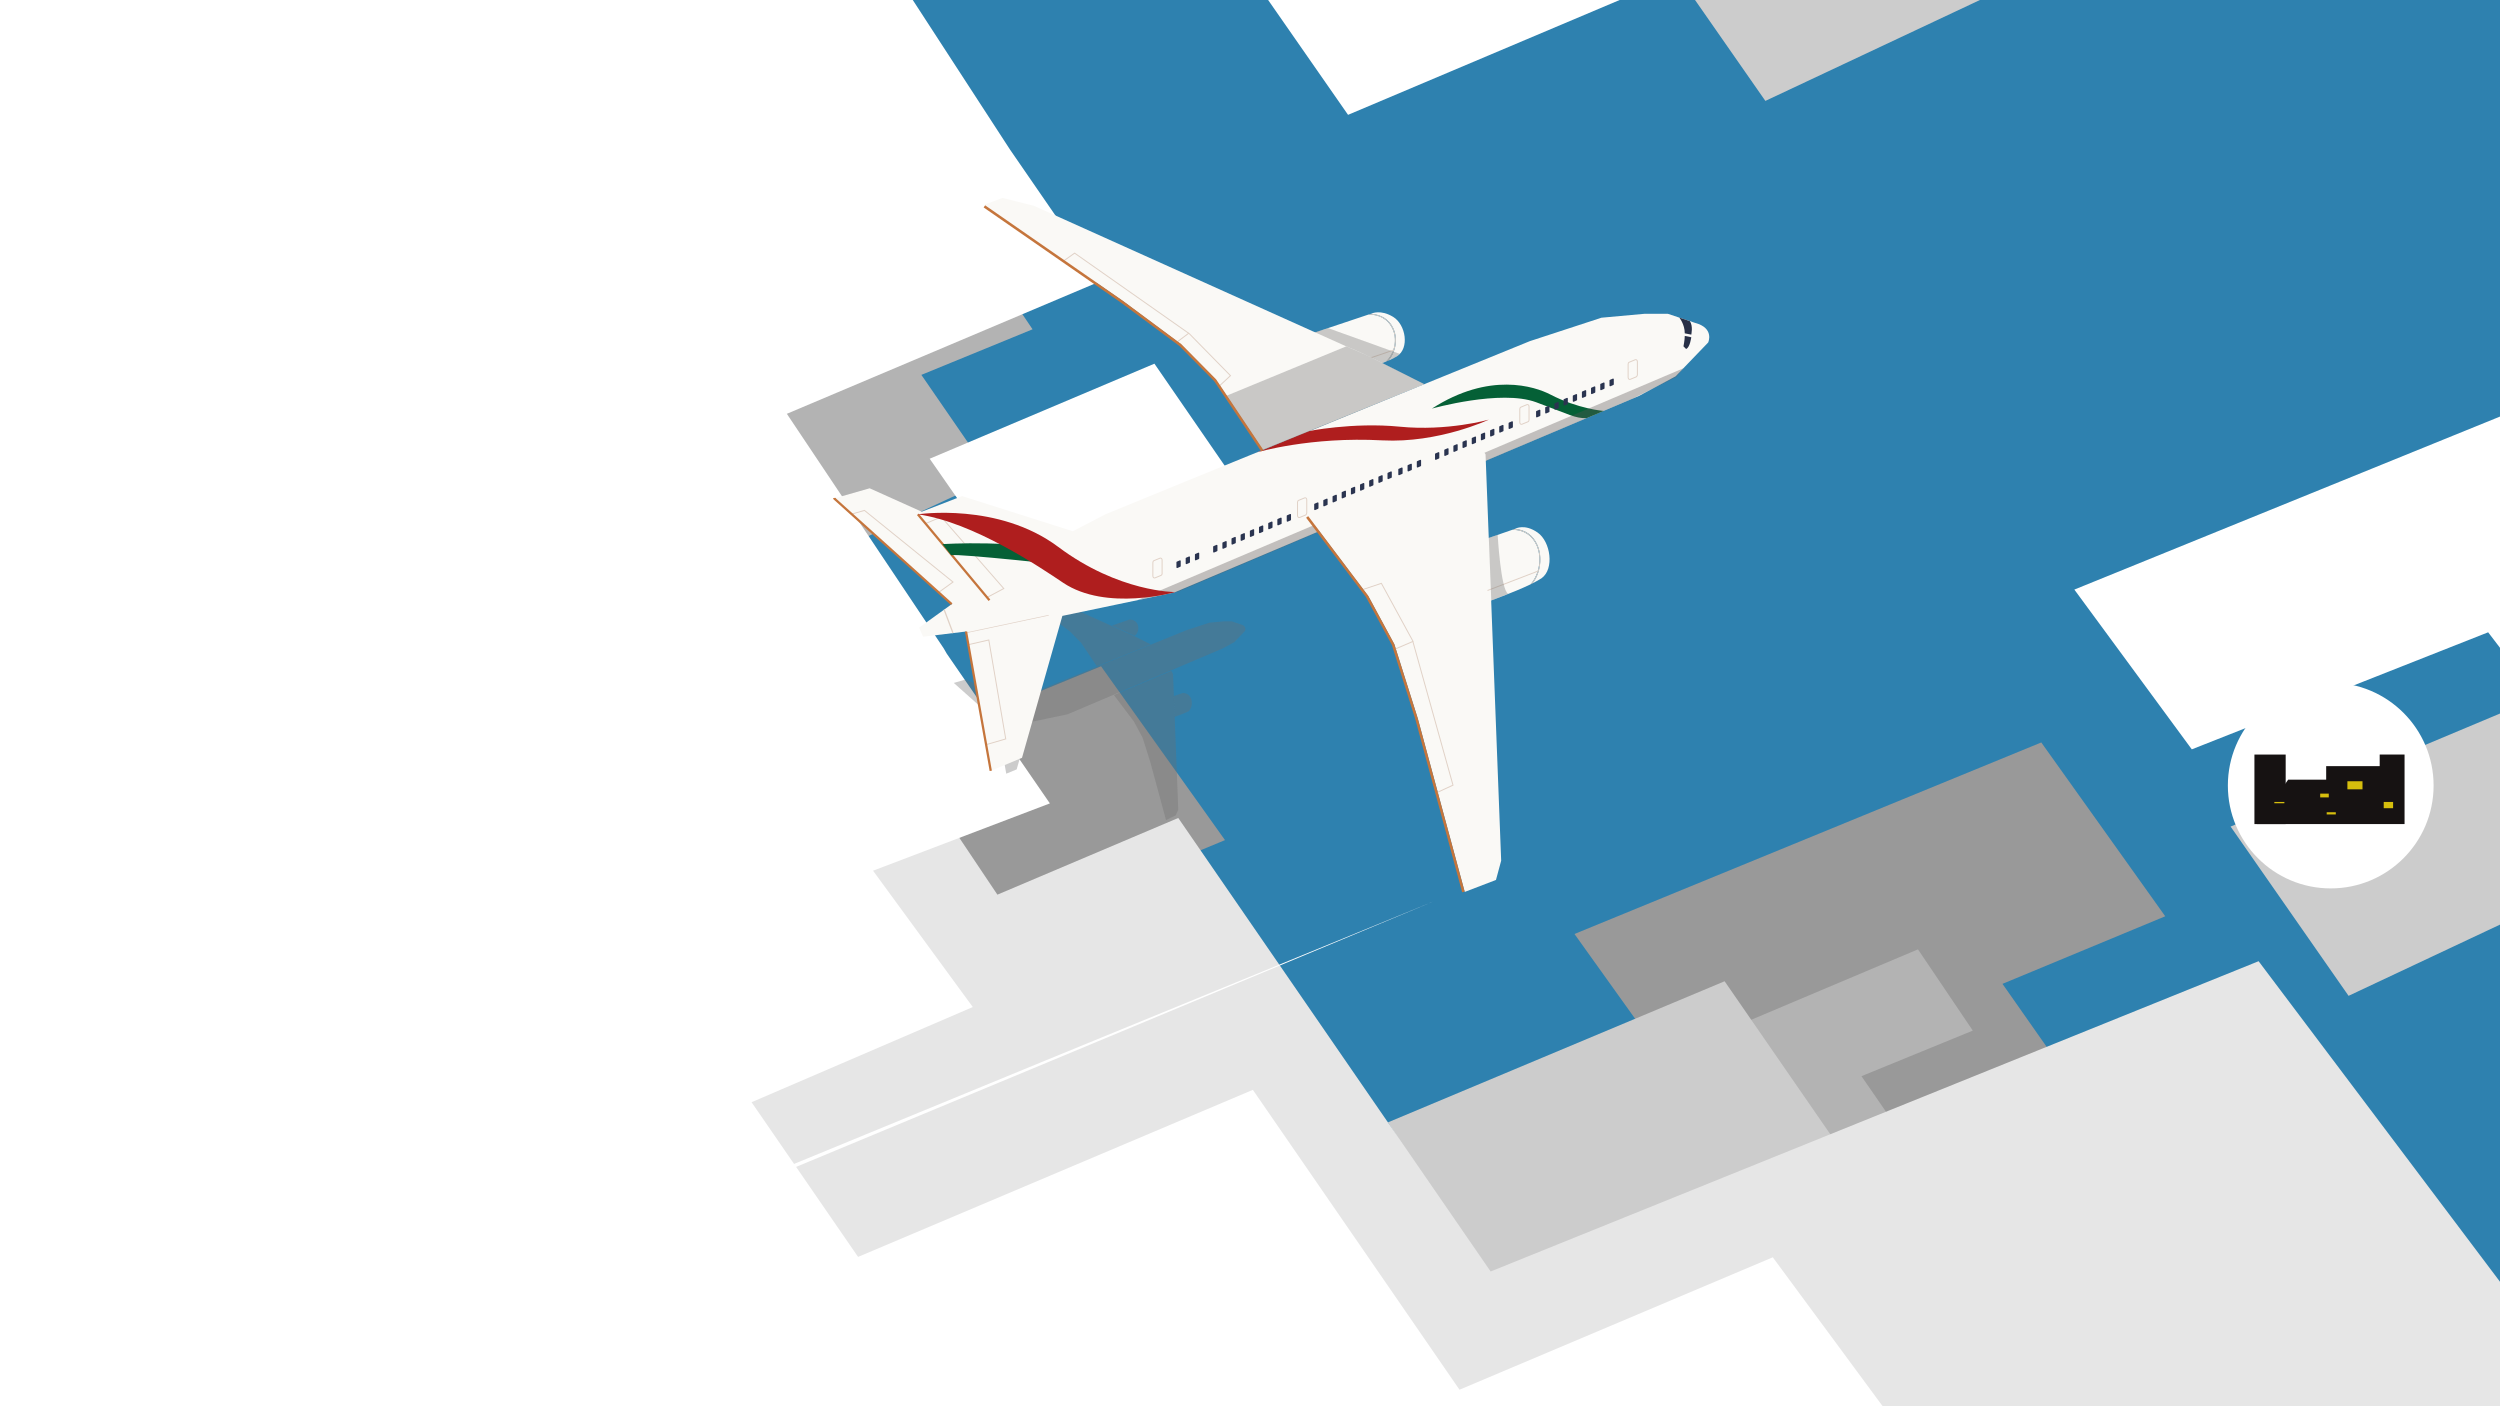 <?xml version="1.0" encoding="utf-8"?>
<!-- Generator: Adobe Illustrator 23.0.1, SVG Export Plug-In . SVG Version: 6.00 Build 0)  -->
<svg version="1.1" id="Laag_1" xmlns="http://www.w3.org/2000/svg" xmlns:xlink="http://www.w3.org/1999/xlink" x="0px" y="0px"
	 viewBox="0 0 1920 1080" style="enable-background:new 0 0 1920 1080;" xml:space="preserve">
<style type="text/css">
	.st0{fill:#2E81AF;}
	.st1{fill:#999999;}
	.st2{fill:#B3B3B3;}
	.st3{fill:#CCCCCC;}
	.st4{fill:#E6E6E6;}
	.st5{fill:#FFFFFF;}
	.st6{opacity:0.35;fill:#6D6D6D;enable-background:new    ;}
	.st7{opacity:0.35;}
	.st8{fill:#6D6D6D;}
	.st9{fill:none;stroke:#C5753C;stroke-width:1.75;stroke-miterlimit:10;}
	.st10{fill:#FAF9F6;}
	.st11{fill:#272F46;}
	.st12{fill:none;stroke:#E0D1C6;stroke-width:0.75;stroke-miterlimit:10;}
	.st13{fill:none;stroke:#E0D1C6;stroke-miterlimit:10;}
	.st14{fill:#C5753C;}
	.st15{fill:none;stroke:#E0D1C6;stroke-width:0.5;stroke-miterlimit:10;}
	.st16{fill:#056036;}
	.st17{fill:#2A3450;}
	.st18{fill:#AF1E1E;}
	.st19{opacity:0.35;fill:#595353;enable-background:new    ;}
	.st20{fill:#E0D1C6;}
	.st21{opacity:0.25;fill:#6D6D6D;enable-background:new    ;}
	.st22{fill:none;stroke:#C5753C;stroke-width:2;stroke-miterlimit:10;}
	.st23{display:none;fill:none;stroke:#E0E0E0;stroke-width:6;stroke-miterlimit:10;}
	.st24{fill:none;stroke:#E0E0E0;stroke-width:6;stroke-miterlimit:10;}
	.st25{fill:#161212;}
	.st26{fill:#D6BE0D;}
</style>
<g id="ondergrond_2.0">
	<rect class="st0" width="1920" height="1080"/>
</g>
<g id="wolken">
	<polyline class="st1" points="1255.7,782.3 1209.2,717.3 1567.7,570.2 1662.9,703.7 1537.9,755.6 1581.6,817.9 1348.2,909.8 
		1277.8,814 1255.7,782.3 	"/>
	<polyline class="st1" points="533.6,723.8 487.2,658.8 845.6,511.7 940.8,645.2 815.8,697.1 859.6,759.4 692.4,825.2 555.7,755.5 
		533.6,723.8 	"/>
	<polyline class="st2" points="1281,921 1221.8,835.2 1473,729.1 1515.1,791.5 1429.6,826.5 1484.4,905.9 1327.1,979.1 1281,921 	
		"/>
	<polyline class="st2" points="559,382.4 499.8,296.6 750.9,190.5 793,252.9 707.6,287.9 762.3,367.3 605,440.5 559,382.4 	"/>
	<polyline class="st3" points="1065.9,862 1324.5,753.6 1407.6,873.9 1142.3,981.8 1065.9,862 	"/>
	<polyline class="st2" points="1928.2,693.8 1869,608 2120.2,501.9 2161.9,559.9 2076.8,599.3 2131.6,678.7 1974.3,751.8 
		1928.2,693.8 	"/>
	<polyline class="st3" points="1713.1,634.8 1971.7,526.3 2054.8,646.7 1803.7,764.8 1713.1,634.8 	"/>
	<polyline class="st3" points="1265.2,-52.5 1507.9,-164 1606.9,-40.6 1355.8,77.5 1265.2,-52.5 	"/>
	<g id="Laag_15">
		<polyline class="st4" points="736.6,643.2 766,687.1 904.9,628.2 1144.8,976.5 1734.6,738.2 1992,1080 538,1080 538,646.4 
			736.6,643.2 		"/>
	</g>
	<polygon class="st5" points="714,352.3 774.9,439.8 947,367 886.6,279.3 	"/>
	<polygon class="st5" points="928.9,-64.7 1035.3,88.2 1342.5,-41.7 1223.1,-191.9 	"/>
	<polygon class="st5" points="1593.1,452.8 1683.3,575.5 1910.9,485.6 2000.8,603.3 2233.5,500.2 2046.5,268.5 	"/>
	<polygon class="st5" points="775.7,114.9 845.3,215.9 604.3,317.8 724.8,498 727.1,502 806.3,617 670.5,668.7 747.1,773.4 
		577.2,846.5 659,965.3 962.2,837 1038.3,947.4 1120.9,1067.3 1361.5,965.6 1445.9,1080 0,1080 0,-318.3 494.1,-318.3 	"/>
</g>
<g id="carasorrie">
	<g id="shaduw_vliegtuig">
		<path class="st6" d="M831.9,813.5"/>
		<g class="st7">
			<path class="st8" d="M914.6,536.2c-1.1-2.5-3.3-3.9-6.1-4h-0.1l-6.9,2.4l0.6,16c0,0,6.6-2.3,10.9-4.4l0,0
				C915.4,543.6,916,539.4,914.6,536.2z"/>
		</g>
		<g class="st7">
			<path class="st8" d="M872,487.8L872,487.8c2.3-2.2,2.9-5.8,1.5-8.6c-1.1-2.2-3.2-3.4-5.9-3.4h-0.1l-13.5,4.6l17.4,7.9"/>
		</g>
		<path class="st6" d="M653.4,576.8"/>
		<path class="st6" d="M870.4,488.2l-86.7-39l-8-2c0,0-4.3,1.7-4.4,1.6l-0.1,0.3l35.3,24.5l14.9,11.1l8.9,9l12.1,18l41.4-16.8
			L870.4,488.2z"/>
		<path class="st6" d="M870.2,488.7"/>
		<path class="st6" d="M873,489.5"/>
		<path class="st6" d="M870.2,488.7"/>
		<polyline class="st6" points="900.9,517.8 899.6,515.2 855.5,533.8 870.9,554.2 877.5,566.5 883.5,585.5 895.5,629.8 903,626.1 
			904.9,621.8 		"/>
		<path class="st6" d="M938.6,498.2l9.3-5l8.3-8.7c0,0,1.7-3.7-3.3-5l-7-2.3h-6l-11,1l-18.3,6l-88.3,36l-20.3,8.3l-8.3,4.3l-28.3-9
			l-10.3,4l-13.3-6l-9.3,2.7l30.3,27l-8.3,6l1,2.3l11-1.3l6.3,35.7l8-3.3l10.3-36.3l28.7-6"/>
		<path class="st9" d="M511,779.4"/>
		<path class="st9" d="M517.2,772.4"/>
	</g>
	<path class="st10" d="M705.9,482l3,7l33-4l19,107l24-10l31-109l86-18l357-151l28-15l25-26c0,0,5-11-10-15l-21-7h-18l-33,3l-55,18
		l-265,108l-61,25l-25,13l-85-27l-31,12l-40-18l-28,8l91,81L705.9,482z"/>
	<path class="st11" d="M1289.7,243.9c0,0,4.2,5.1,4.2,12.1l5,1c0,0,1.6-6.8-1.2-10.4L1289.7,243.9z"/>
	<path class="st11" d="M1293.9,258l5,1c0,0-1,8-4,9l-2-2C1292.9,266,1293.9,261,1293.9,258z"/>
	<polyline class="st12" points="710.8,402.1 722.9,397 770.9,452 758.1,458.8 	"/>
	<line class="st9" x1="759.9" y1="461" x2="704.9" y2="395"/>
	<polyline class="st12" points="653.4,395 663.9,392 731.9,447 720.8,455 	"/>
	<line class="st13" x1="725.1" y1="468.2" x2="731.9" y2="486.2"/>
	<polyline class="st12" points="743.7,495.1 759.4,491.5 772.4,567.5 757.3,571.9 	"/>
	<line class="st9" x1="640.9" y1="383" x2="730.9" y2="464"/>
	<g>
		<g>
			<path class="st14" d="M640.8,382.7c-0.1,0-0.3-0.1-0.4-0.1c0,0.2,0.1,0.5,0.1,0.7c0,0,0,0,0.1,0c-0.1,0-0.2,0-0.3,0
				c0,0,0,0,0.1,0c-0.1-0.2-0.2-0.3-0.3-0.5c0,0.1-0.1,0.2-0.1,0.4c0.2-0.1,0.4-0.2,0.6-0.3l0,0c-0.1,0.2-0.2,0.4-0.3,0.6
				c0.5,0,1.4-0.1,1.5-0.7c0.1-0.3-0.2-0.5-0.5-0.5c-0.4,0.1-0.8,0.2-1.1,0.3c-0.4,0.2-0.3,0.9,0.2,0.7c0.4-0.1,0.7-0.2,1.1-0.3
				c-0.2-0.2-0.3-0.3-0.5-0.5c0,0.1-0.7,0.1-0.8,0.1c-0.3,0-0.5,0.3-0.3,0.6c0.1,0.1,0.1,0.2,0.3,0.3c0.2,0.2,0.6-0.1,0.6-0.3
				c0-0.1,0-0.1,0-0.2c0.1-0.2-0.1-0.4-0.3-0.5c-0.2,0-0.3,0-0.4,0c-0.3,0.1-0.2,0.6,0.1,0.7c0.1,0.1,0.3,0.1,0.4,0.1
				C641.1,383.5,641.3,382.8,640.8,382.7L640.8,382.7z"/>
		</g>
	</g>
	<line class="st15" x1="805.4" y1="472.5" x2="741.9" y2="486"/>
	<line class="st9" x1="760.9" y1="592" x2="741.9" y2="485"/>
	<g id="paint_2">
		<path class="st16" d="M1099.7,313.8c0,0,52.9-14.9,80-4.9s29.4,12.2,38.7,12.3l13.2-5.6c0,0-19.5-1.5-40.9-12.6
			C1178.8,296.8,1143.8,285.3,1099.7,313.8z"/>
	</g>
	<g id="raampjes">
		<path class="st17" d="M991.1,399.7l-2.1,0.9c-0.4,0.2-0.8-0.1-0.8-0.5v-3.9c0-0.2,0.1-0.4,0.4-0.5l2.1-0.9
			c0.4-0.2,0.8,0.1,0.8,0.5v3.9C991.4,399.4,991.3,399.6,991.1,399.7z"/>
		<path class="st17" d="M1019.2,387.9l-2.1,0.9c-0.4,0.2-0.8-0.1-0.8-0.5v-3.9c0-0.2,0.1-0.4,0.4-0.5l2.1-0.9
			c0.4-0.2,0.8,0.1,0.8,0.5v3.9C1019.6,387.6,1019.5,387.8,1019.2,387.9z"/>
		<path class="st17" d="M1026.3,384.9l-2.1,0.9c-0.4,0.2-0.8-0.1-0.8-0.5v-3.9c0-0.2,0.1-0.4,0.4-0.5l2.1-0.9
			c0.4-0.2,0.8,0.1,0.8,0.5v3.9C1026.7,384.6,1026.5,384.8,1026.3,384.9z"/>
		<path class="st17" d="M983.9,402.5l-2.1,0.9c-0.4,0.2-0.8-0.1-0.8-0.5V399c0-0.2,0.1-0.4,0.4-0.5l2.1-0.9c0.4-0.2,0.8,0.1,0.8,0.5
			v3.9C984.3,402.2,984.1,402.5,983.9,402.5z"/>
		<path class="st17" d="M969.8,408.5l-2.1,0.9c-0.4,0.2-0.8-0.1-0.8-0.5V405c0-0.2,0.1-0.4,0.4-0.5l2.1-0.9c0.4-0.2,0.8,0.1,0.8,0.5
			v3.9C970.1,408.2,970,408.4,969.8,408.5z"/>
		<path class="st17" d="M976.9,405.5l-2.1,0.9c-0.4,0.2-0.8-0.1-0.8-0.5V402c0-0.2,0.1-0.4,0.4-0.5l2.1-0.9c0.4-0.2,0.8,0.1,0.8,0.5
			v3.9C977.2,405.2,977.1,405.4,976.9,405.5z"/>
		<path class="st17" d="M962.8,411.4l-2.1,0.9c-0.4,0.2-0.8-0.1-0.8-0.5v-3.9c0-0.2,0.1-0.4,0.4-0.5l2.1-0.9
			c0.4-0.2,0.8,0.1,0.8,0.5v3.9C963.2,411.1,963,411.3,962.8,411.4z"/>
		<path class="st17" d="M948.7,417.3l-2.1,0.9c-0.4,0.2-0.8-0.1-0.8-0.5v-3.9c0-0.2,0.1-0.4,0.4-0.5l2.1-0.9
			c0.4-0.2,0.8,0.1,0.8,0.5v3.9C949,417,948.9,417.3,948.7,417.3z"/>
		<path class="st17" d="M955.7,414.4l-2.1,0.9c-0.4,0.2-0.8-0.1-0.8-0.5v-3.9c0-0.2,0.1-0.4,0.4-0.5l2.1-0.9
			c0.4-0.2,0.8,0.1,0.8,0.5v3.9C956.1,414.1,955.9,414.3,955.7,414.4z"/>
		<path class="st17" d="M941.7,420.5l-2.1,0.9c-0.4,0.2-0.8-0.1-0.8-0.5V417c0-0.2,0.1-0.4,0.4-0.5l2.1-0.9c0.4-0.2,0.8,0.1,0.8,0.5
			v3.9C942,420.2,941.9,420.4,941.7,420.5z"/>
		<path class="st17" d="M934.6,423.4l-2.1,0.9c-0.4,0.2-0.8-0.1-0.8-0.5v-3.9c0-0.2,0.1-0.4,0.4-0.5l2.1-0.9
			c0.4-0.2,0.8,0.1,0.8,0.5v3.9C935,423.1,934.8,423.3,934.6,423.4z"/>
		<path class="st17" d="M920.6,429.4l-2.1,0.9c-0.4,0.2-0.8-0.1-0.8-0.5v-3.9c0-0.2,0.1-0.4,0.4-0.5l2.1-0.9
			c0.4-0.2,0.8,0.1,0.8,0.5v3.9C920.9,429.1,920.8,429.3,920.6,429.4z"/>
		<path class="st17" d="M906.4,435.3l-2.1,0.9c-0.4,0.2-0.8-0.1-0.8-0.5v-3.9c0-0.2,0.1-0.4,0.4-0.5l2.1-0.9
			c0.4-0.2,0.8,0.1,0.8,0.5v3.9C906.8,435,906.6,435.2,906.4,435.3z"/>
		<path class="st12" d="M891.7,441.9l-4.6,1.9c-0.8,0.4-1.7-0.3-1.7-1.4V432c0-0.6,0.3-1.2,0.8-1.4l4.6-1.9c0.8-0.4,1.7,0.3,1.7,1.4
			v10.3C892.5,441.1,892.2,441.6,891.7,441.9z"/>
		<path class="st12" d="M1002.8,395.5l-4.6,1.9c-0.8,0.4-1.7-0.3-1.7-1.4v-10.3c0-0.6,0.3-1.2,0.8-1.4l4.6-1.9
			c0.8-0.4,1.7,0.3,1.7,1.4V394C1003.5,394.7,1003.2,395.2,1002.8,395.5z"/>
		<path class="st12" d="M1256.7,289.4l-4.6,1.9c-0.8,0.4-1.7-0.3-1.7-1.4v-10.3c0-0.6,0.3-1.2,0.8-1.4l4.6-1.9
			c0.8-0.4,1.7,0.3,1.7,1.4V288C1257.4,288.6,1257.1,289.1,1256.7,289.4z"/>
		<path class="st12" d="M1173.5,323.9l-4.6,1.9c-0.8,0.4-1.7-0.3-1.7-1.4v-10.3c0-0.6,0.3-1.2,0.8-1.4l4.6-1.9
			c0.8-0.4,1.7,0.3,1.7,1.4v10.3C1174.3,323.1,1174,323.7,1173.5,323.9z"/>
		<path class="st17" d="M913.5,432.3l-2.1,0.9c-0.4,0.2-0.8-0.1-0.8-0.5v-3.9c0-0.2,0.1-0.4,0.4-0.5l2.1-0.9
			c0.4-0.2,0.8,0.1,0.8,0.5v3.9C913.8,432,913.7,432.2,913.5,432.3z"/>
		<path class="st17" d="M1068.5,367l-2.1,0.9c-0.4,0.2-0.8-0.1-0.8-0.5v-3.9c0-0.2,0.1-0.4,0.4-0.5l2.1-0.9c0.4-0.2,0.8,0.1,0.8,0.5
			v3.9C1068.9,366.7,1068.8,366.9,1068.5,367z"/>
		<path class="st17" d="M1054.4,372.9l-2.1,0.9c-0.4,0.2-0.8-0.1-0.8-0.5v-3.9c0-0.2,0.1-0.4,0.4-0.5l2.1-0.9
			c0.4-0.2,0.8,0.1,0.8,0.5v3.9C1054.8,372.6,1054.6,372.8,1054.4,372.9z"/>
		<path class="st17" d="M1061.5,369.9l-2.1,0.9c-0.4,0.2-0.8-0.1-0.8-0.5v-3.9c0-0.2,0.1-0.4,0.4-0.5l2.1-0.9
			c0.4-0.2,0.8,0.1,0.8,0.5v3.9C1061.8,369.6,1061.7,369.9,1061.5,369.9z"/>
		<path class="st17" d="M1047.4,375.9l-2.1,0.9c-0.4,0.2-0.8-0.1-0.8-0.5v-3.9c0-0.2,0.1-0.4,0.4-0.5l2.1-0.9
			c0.4-0.2,0.8,0.1,0.8,0.5v3.9C1047.8,375.6,1047.6,375.8,1047.4,375.9z"/>
		<path class="st17" d="M1033.3,381.8l-2.1,0.9c-0.4,0.2-0.8-0.1-0.8-0.5v-3.9c0-0.2,0.1-0.4,0.4-0.5l2.1-0.9
			c0.4-0.2,0.8,0.1,0.8,0.5v3.9C1033.6,381.5,1033.5,381.7,1033.3,381.8z"/>
		<path class="st17" d="M1040.4,378.8l-2.1,0.9c-0.4,0.2-0.8-0.1-0.8-0.5v-3.9c0-0.2,0.1-0.4,0.4-0.5l2.1-0.9
			c0.4-0.2,0.8,0.1,0.8,0.5v3.9C1040.7,378.5,1040.6,378.7,1040.4,378.8z"/>
		<path class="st17" d="M1012.2,390.8l-2.1,0.9c-0.4,0.2-0.8-0.1-0.8-0.5v-3.9c0-0.2,0.1-0.4,0.4-0.5l2.1-0.9
			c0.4-0.2,0.8,0.1,0.8,0.5v3.9C1012.5,390.5,1012.4,390.7,1012.2,390.8z"/>
		<path class="st17" d="M1161.5,328.5l-2.1,0.9c-0.4,0.2-0.8-0.1-0.8-0.5V325c0-0.2,0.1-0.4,0.4-0.5l2.1-0.9
			c0.4-0.2,0.8,0.1,0.8,0.5v3.9C1161.8,328.2,1161.7,328.4,1161.5,328.5z"/>
		<path class="st17" d="M1189.6,316.6l-2.1,0.9c-0.4,0.2-0.8-0.1-0.8-0.5v-3.9c0-0.2,0.1-0.4,0.4-0.5l2.1-0.9
			c0.4-0.2,0.8,0.1,0.8,0.5v3.9C1190,316.3,1189.9,316.5,1189.6,316.6z"/>
		<path class="st17" d="M1196.7,313.7l-2.1,0.9c-0.4,0.2-0.8-0.1-0.8-0.5v-3.9c0-0.2,0.1-0.4,0.4-0.5l2.1-0.9
			c0.4-0.2,0.8,0.1,0.8,0.5v3.9C1197.1,313.4,1196.9,313.6,1196.7,313.7z"/>
		<path class="st17" d="M1154.3,331.3l-2.1,0.9c-0.4,0.2-0.8-0.1-0.8-0.5v-3.9c0-0.2,0.1-0.4,0.4-0.5l2.1-0.9
			c0.4-0.2,0.8,0.1,0.8,0.5v3.9C1154.7,331,1154.5,331.2,1154.3,331.3z"/>
		<path class="st17" d="M1140.2,337.2l-2.1,0.9c-0.4,0.2-0.8-0.1-0.8-0.5v-3.9c0-0.2,0.1-0.4,0.4-0.5l2.1-0.9
			c0.4-0.2,0.8,0.1,0.8,0.5v3.9C1140.6,336.9,1140.4,337.1,1140.2,337.2z"/>
		<path class="st17" d="M1147.3,334.3l-2.1,0.9c-0.4,0.2-0.8-0.1-0.8-0.5v-3.9c0-0.2,0.1-0.4,0.4-0.5l2.1-0.9
			c0.4-0.2,0.8,0.1,0.8,0.5v3.9C1147.6,334,1147.5,334.2,1147.3,334.3z"/>
		<path class="st17" d="M1133.2,340.2l-2.1,0.9c-0.4,0.2-0.8-0.1-0.8-0.5v-3.9c0-0.2,0.1-0.4,0.4-0.5l2.1-0.9
			c0.4-0.2,0.8,0.1,0.8,0.5v3.9C1133.6,339.9,1133.4,340.1,1133.2,340.2z"/>
		<path class="st17" d="M1119.1,346.1l-2.1,0.9c-0.4,0.2-0.8-0.1-0.8-0.5v-3.9c0-0.2,0.1-0.4,0.4-0.5l2.1-0.9
			c0.4-0.2,0.8,0.1,0.8,0.5v3.9C1119.4,345.8,1119.3,346,1119.1,346.1z"/>
		<path class="st17" d="M1126.1,343.1l-2.1,0.9c-0.4,0.2-0.8-0.1-0.8-0.5v-3.9c0-0.2,0.1-0.4,0.4-0.5l2.1-0.9
			c0.4-0.2,0.8,0.1,0.8,0.5v3.9C1126.5,342.8,1126.4,343,1126.1,343.1z"/>
		<path class="st17" d="M1112.1,349.2l-2.1,0.9c-0.4,0.2-0.8-0.1-0.8-0.5v-3.9c0-0.2,0.1-0.4,0.4-0.5l2.1-0.9
			c0.4-0.2,0.8,0.1,0.8,0.5v3.9C1112.4,348.9,1112.3,349.1,1112.1,349.2z"/>
		<path class="st17" d="M1105,352.2l-2.1,0.9c-0.4,0.2-0.8-0.1-0.8-0.5v-3.9c0-0.2,0.1-0.4,0.4-0.5l2.1-0.9c0.4-0.2,0.8,0.1,0.8,0.5
			v3.9C1105.4,351.9,1105.2,352.1,1105,352.2z"/>
		<path class="st17" d="M1091,358.1l-2.1,0.9c-0.4,0.2-0.8-0.1-0.8-0.5v-3.9c0-0.2,0.1-0.4,0.4-0.5l2.1-0.9c0.4-0.2,0.8,0.1,0.8,0.5
			v3.9C1091.3,357.8,1091.2,358,1091,358.1z"/>
		<path class="st17" d="M1076.8,364l-2.1,0.9c-0.4,0.2-0.8-0.1-0.8-0.5v-3.9c0-0.2,0.1-0.4,0.4-0.5l2.1-0.9c0.4-0.2,0.8,0.1,0.8,0.5
			v3.9C1077.2,363.7,1077.1,363.9,1076.8,364z"/>
		<path class="st17" d="M1083.9,361.1l-2.1,0.9c-0.4,0.2-0.8-0.1-0.8-0.5v-3.9c0-0.2,0.1-0.4,0.4-0.5l2.1-0.9
			c0.4-0.2,0.8,0.1,0.8,0.5v3.9C1084.3,360.8,1084.1,361,1083.9,361.1z"/>
		<path class="st17" d="M1239,295.7l-2.1,0.9c-0.4,0.2-0.8-0.1-0.8-0.5v-3.9c0-0.2,0.1-0.4,0.4-0.5l2.1-0.9c0.4-0.2,0.8,0.1,0.8,0.5
			v3.9C1239.3,295.4,1239.2,295.6,1239,295.7z"/>
		<path class="st17" d="M1224.8,301.7l-2.1,0.9c-0.4,0.2-0.8-0.1-0.8-0.5v-3.9c0-0.2,0.1-0.4,0.4-0.5l2.1-0.9
			c0.4-0.2,0.8,0.1,0.8,0.5v3.9C1225.2,301.3,1225,301.6,1224.8,301.7z"/>
		<path class="st17" d="M1231.9,298.7l-2.1,0.9c-0.4,0.2-0.8-0.1-0.8-0.5v-3.9c0-0.2,0.1-0.4,0.4-0.5l2.1-0.9
			c0.4-0.2,0.8,0.1,0.8,0.5v3.9C1232.2,298.4,1232.1,298.6,1231.9,298.7z"/>
		<path class="st17" d="M1217.8,304.6l-2.1,0.9c-0.4,0.2-0.8-0.1-0.8-0.5v-3.9c0-0.2,0.1-0.4,0.4-0.5l2.1-0.9
			c0.4-0.2,0.8,0.1,0.8,0.5v3.9C1218.2,304.3,1218,304.5,1217.8,304.6z"/>
		<path class="st17" d="M1203.7,310.5l-2.1,0.9c-0.4,0.2-0.8-0.1-0.8-0.5V307c0-0.2,0.1-0.4,0.4-0.5l2.1-0.9
			c0.4-0.2,0.8,0.1,0.8,0.5v3.9C1204.1,310.2,1203.9,310.4,1203.7,310.5z"/>
		<path class="st17" d="M1210.8,307.6l-2.1,0.9c-0.4,0.2-0.8-0.1-0.8-0.5v-3.9c0-0.2,0.1-0.4,0.4-0.5l2.1-0.9
			c0.4-0.2,0.8,0.1,0.8,0.5v3.9C1211.1,307.3,1211,307.5,1210.8,307.6z"/>
		<path class="st17" d="M1182.6,319.6l-2.1,0.9c-0.4,0.2-0.8-0.1-0.8-0.5v-3.9c0-0.2,0.1-0.4,0.4-0.5l2.1-0.9
			c0.4-0.2,0.8,0.1,0.8,0.5v3.9C1182.9,319.3,1182.8,319.5,1182.6,319.6z"/>
	</g>
	<path class="st18" d="M965.4,347.4c0,0,40.9-12.2,96.2-9.2c43.3,2.3,81.8-15.9,81.8-15.9s-31.9,9-68.3,5.4s-71.2,3.6-71.2,3.6
		L965.4,347.4z"/>
	<polygon class="st19" points="873.2,461 1292.9,282.8 1287.4,289.5 1254.2,306 904.4,454.5 	"/>
	<g id="paintjob">
		<path class="st16" d="M821,429.9c-1.9-1.1-2.6-2.8-2.4-4.4c-34.5-11.6-94.8-7.6-94.8-7.6l6.7,8.5c5.3-1.4,95.7,8.5,95.7,8.5
			l-3.1-3.8C822.4,430.7,821.7,430.3,821,429.9z"/>
		<path class="st18" d="M704.9,395c0,0,61.8-9.4,107.8,25c46.7,35,89.9,34.7,89.9,34.7s-52.9,15.2-86.2-7.2
			C799.5,436.1,747.4,400.9,704.9,395z"/>
	</g>
	<g id="vluegel_links">
		<g>
			<path class="st10" d="M1069.1,251.8c-3.3-6.5-9.6-10.2-17.7-10.2c-0.1,0-0.2,0-0.2-0.1l-43.3,14.5l25,33c0,0,19-5.9,31.7-11.4
				l0,0C1071.4,270.9,1073.3,260.1,1069.1,251.8z"/>
			<path class="st10" d="M1070,243.4c-9.8-6-16.6-2.6-16.6-2.6l-0.5,0.2c7.8,0.5,13.7,4.2,16.9,10.6c4,8,2.5,18.4-3.6,25.4
				c2.7-1.2,5-2.3,6.7-3.4C1082.6,267.5,1079.7,249.4,1070,243.4z"/>
			<path class="st20" d="M1069.8,251.6c-3.2-6.4-9.2-10.1-16.9-10.6l-1.7,0.5c0.1,0,0.1,0.1,0.2,0.1c8.2,0.1,14.5,3.7,17.7,10.2
				c4.1,8.3,2.2,19.1-4.5,25.8l0,0c0.5-0.2,1.1-0.5,1.6-0.7C1072.3,270,1073.8,259.6,1069.8,251.6z"/>
			<line class="st12" x1="1032.4" y1="281.7" x2="1070.4" y2="268.8"/>
		</g>
		<path class="st15" d="M976.3,213.2"/>
		<g>
			<path class="st6" d="M1061.7,278.8l6.1-2.6c4.9-1.8,7.3-4.4,7.3-4.4L1020,252l-9.1,2.8l-4,1.2h3l22.1,10.8l1.9-0.8
				C1040.5,268.5,1050.7,273.3,1061.7,278.8z"/>
			<path class="st21" d="M1058.9,280l2.8-1.2c-11.1-5.5-21.2-10.2-27.8-12.8l-1.9,0.8"/>
		</g>
		<path class="st10" d="M1053.9,275l-260-117l-24-6c0,0-13,5-13.2,4.8l-0.3,1l105.9,73.4l44.6,33.2l26.6,27l36.2,54.1l124.2-50.4
			L1053.9,275z"/>
		<path class="st6" d="M1033.9,266l-92.6,38.2l28.6,41.8l124-51c-10-5.1-31.3-15.7-42-21"/>
		<polyline class="st12" points="936.4,296.5 945,288.5 913.4,256.3 825.3,194.4 816.4,200.7 		"/>
		<path class="st8" d="M1053.7,275.4"/>
		<line class="st12" x1="913.1" y1="255.8" x2="903.9" y2="262.7"/>
		<polyline class="st22" points="969.4,346.1 933.2,292 906.5,265 861.9,231.9 756,158.5 		"/>
		<path class="st15" d="M1062.2,277.8"/>
		<path class="st10" d="M1053.8,275.4"/>
	</g>
	<g id="vleugel_rechts">
		<g>
			<polygon class="st10" points="1140.9,349 1137.9,344 1004.9,397 1050.9,458 1070.9,495 1088.9,552 1124.9,685 1148.9,675.8 
				1152.9,661 			"/>
			<polyline class="st23" points="1129,684 1134,659 1122,347 1119,342 			"/>
			<path class="st24" d="M1165.7,759.5"/>
		</g>
		<g id="Laag_4">
			<polyline class="st12" points="1045.9,453 1060.9,448 1084.9,492 1115.9,603 1102.9,609 			"/>
			<line class="st12" x1="1085.4" y1="492.5" x2="1071.4" y2="498.5"/>
		</g>
		<polyline class="st22" points="1123.9,685 1087.9,552 1069.9,495 1049.9,458 1003.9,397 		"/>
		<g id="motor">
			<path class="st15" d="M1175,449"/>
			<g>
				<path class="st10" d="M1180.1,418.8c-3.4-7.6-9.8-11.8-18.2-11.9c-0.1,0-0.2,0-0.2-0.1l-20.8,7.2l2,48c0,0,19.4-6.9,32.5-13.2
					l0,0C1182.3,441,1184.3,428.4,1180.1,418.8z"/>
				<path class="st10" d="M1180.9,409c-10-7-17-3-17-3l-0.5,0.2c7.9,0.5,14.1,4.9,17.3,12.3c4.1,9.3,2.5,21.5-3.7,29.5
					c2.7-1.4,5.1-2.7,6.9-3.9C1193.9,437,1190.9,416,1180.9,409z"/>
				<path class="st20" d="M1180.7,418.5c-3.3-7.4-9.4-11.7-17.3-12.3l-1.7,0.6c0.1,0,0.1,0.1,0.2,0.1c8.4,0.1,14.8,4.3,18.2,11.9
					c4.2,9.6,2.3,22.2-4.7,30l0,0c0.6-0.3,1.1-0.5,1.6-0.8C1183.3,439.9,1184.9,427.8,1180.7,418.5z"/>
				<line class="st12" x1="1181.4" y1="438.5" x2="1142.4" y2="453.5"/>
			</g>
			<path class="st6" d="M1143.4,413.1l6.8-2.4c0,0,2.4,42.6,8.1,45.4l-13,5L1143.4,413.1L1143.4,413.1"/>
		</g>
	</g>
	<g id="Lijnen">
		<g>
			<polygon class="st5" points="1101.9,691.9 804,816.1 506,940 -90.4,1187.1 -687.1,1433.3 -985.6,1556.1 -1284.2,1678.6 
				-986.3,1554.3 -688.3,1430.5 -91.9,1183.4 504.8,937.1 803.3,814.3 			"/>
		</g>
		<g>
			<polygon class="st5" points="744.9,593.3 148.7,840.7 -447.8,1087.6 -1044.4,1334.1 -1641.2,1580 -1045,1332.7 -448.5,1085.8 
				148.1,839.3 			"/>
		</g>
		<g>
			<polygon class="st5" points="626.8,383.9 30.5,631.2 -565.9,878.1 -1162.5,1124.6 -1759.3,1370.6 -1163.1,1123.2 -566.7,876.3 
				30,629.8 			"/>
		</g>
		<g>
			<polygon class="st5" points="742.6,162.8 444.7,287.1 146.7,410.9 -449.7,658 -1046.4,904.3 -1344.9,1027.1 -1643.5,1149.5 
				-1345.6,1025.3 -1047.6,901.4 -451.2,654.3 145.5,408.1 444,285.2 			"/>
		</g>
	</g>
</g>
<g id="button">
	<circle class="st5" cx="1790" cy="603.3" r="79"/>
	<rect x="1731.4" y="579.5" class="st25" width="24" height="53.4"/>
	<polyline class="st25" points="1757.3,598.8 1786.5,598.8 1786.5,617.8 1786.5,588.4 1827.6,588.4 1827.6,611.6 1827.6,579.5 
		1846.7,579.5 1846.7,632.9 1733.3,632.9 	"/>
	<rect x="1781.9" y="609.5" class="st26" width="6.6" height="2.9"/>
	<rect x="1802.8" y="600" class="st26" width="11.6" height="6.2"/>
	<rect x="1830.7" y="615.9" class="st26" width="7.2" height="4.8"/>
	<rect x="1786.9" y="623.8" class="st26" width="7" height="1.7"/>
	<rect x="1746.7" y="615.9" class="st26" width="7.7" height="1"/>
</g>
</svg>

